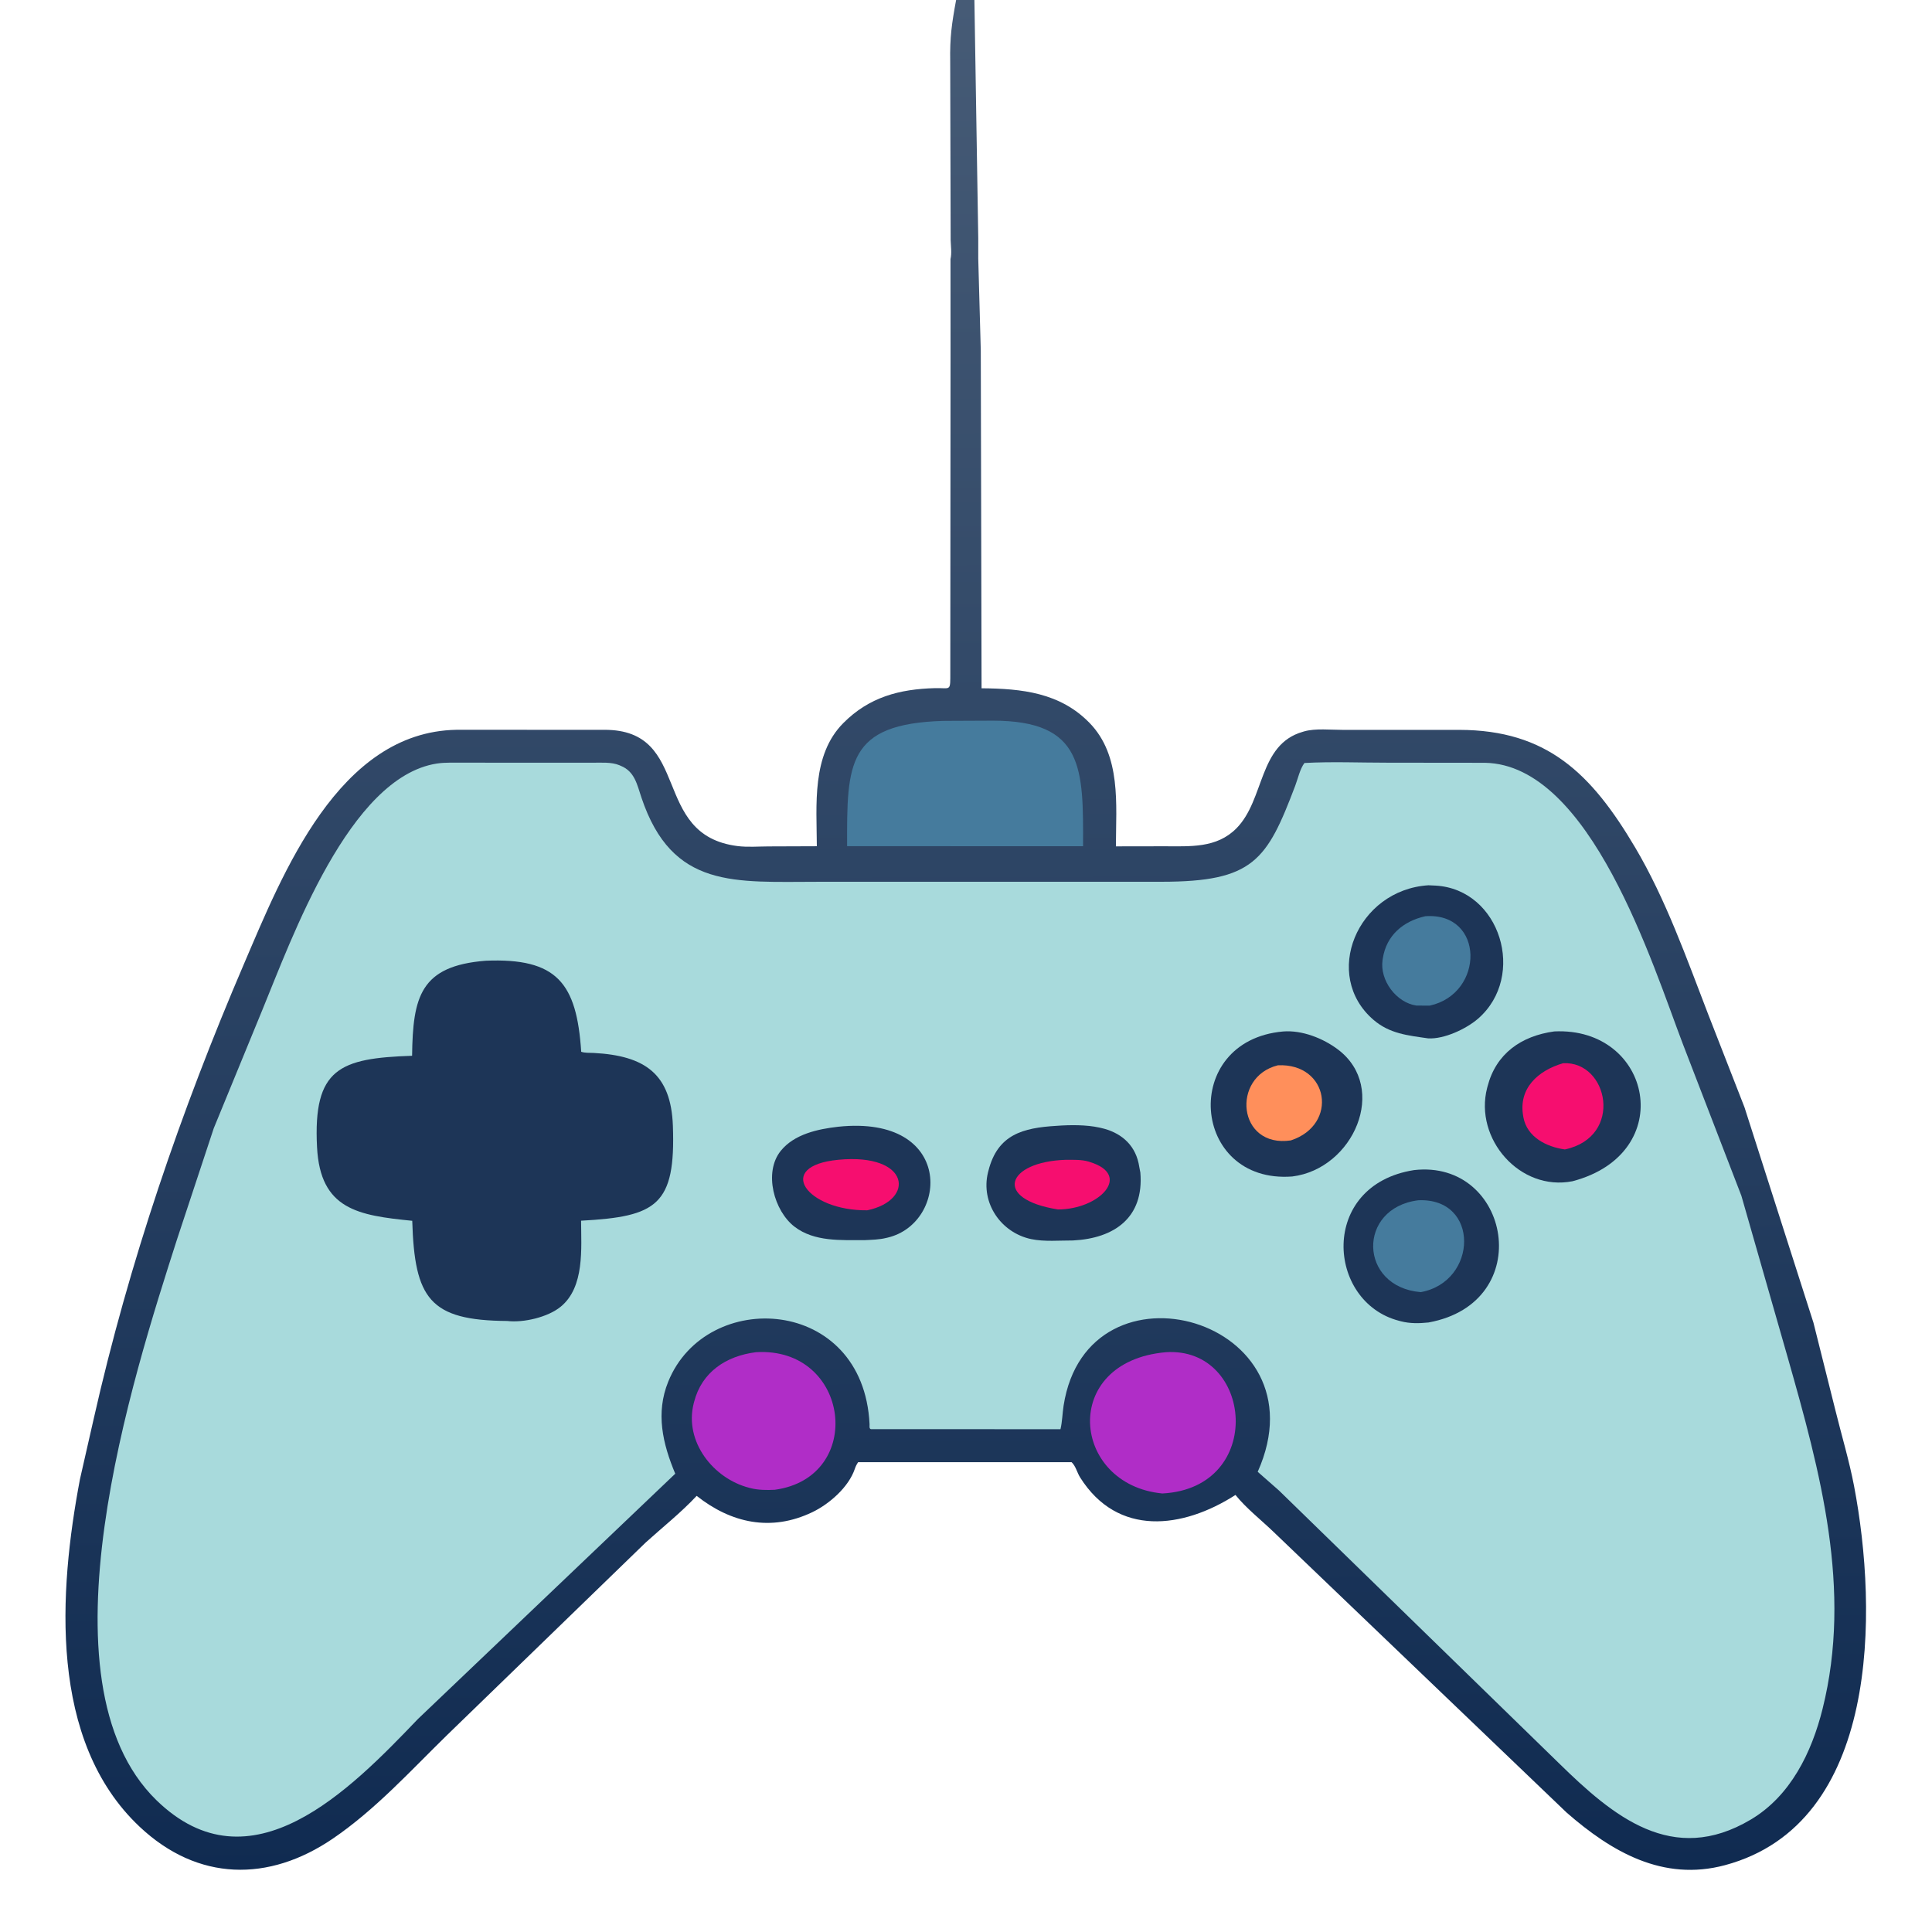 <?xml version="1.0" encoding="utf-8" ?>
<svg xmlns="http://www.w3.org/2000/svg" xmlns:xlink="http://www.w3.org/1999/xlink" width="512" height="512">
	<defs>
		<linearGradient id="gradient_0" gradientUnits="userSpaceOnUse" x1="256.235" y1="495.93" x2="254.502" y2="-0.004">
			<stop offset="0" stop-color="#102B51"/>
			<stop offset="1" stop-color="#465B76"/>
		</linearGradient>
	</defs>
	<path fill="url(#gradient_0)" d="M253.381 0L258.227 0L259.246 63.095L259.246 68.486L259.918 92.916L260.125 182.402C270.756 182.482 280.932 183.551 288.748 191.589C297.185 200.266 295.746 213.174 295.726 224.293L308.439 224.272C315.358 224.26 322.415 224.862 327.704 219.479C335.206 211.845 333.459 197.31 345.25 193.935L345.547 193.844C348.533 192.965 352.723 193.431 355.857 193.425L386.708 193.423C409.949 193.465 421.718 204.948 433.345 224.608C441.467 238.343 446.944 253.908 452.666 268.741L462.31 293.448L480.588 350.541L486.425 373.832C488.053 380.431 490.057 387.086 491.335 393.755C497.706 427.018 498.207 483.282 457.135 494.291C440.695 498.697 427.052 490.734 415.161 480.342L337.464 405.93C334.201 402.792 330.244 399.699 327.414 396.179C313.41 405.154 296.197 407.326 286.248 391.543C285.42 390.229 285.111 388.559 283.981 387.49L227.414 387.497C227.018 388.083 226.765 388.584 226.539 389.255C224.91 394.103 219.785 398.584 215.273 400.745C204.304 405.996 193.734 403.626 184.627 396.42C180.449 400.887 175.65 404.681 171.118 408.776L118.528 459.766C108.809 469.261 99.472 479.583 88.184 487.268C71.218 498.818 52.438 498.626 37.018 484.118C12.802 461.334 15.58 421.643 21.185 392.023L24.841 375.961C34.178 334.608 47.964 294.366 64.661 255.431C74.898 231.559 89.69 193.98 120.927 193.404L160.113 193.409C183.631 193.325 172.204 221.29 195.467 224.219C198.095 224.55 201.002 224.319 203.66 224.307L216.47 224.261C216.422 213.343 215.052 200.108 223.482 191.626C230.316 184.749 238.334 182.611 247.793 182.363C251.484 182.265 251.828 183.185 251.838 179.712L251.903 94.096L251.891 68.647C252.257 67.172 251.982 65.184 251.933 63.669L251.814 16.297C251.701 9.879 252.231 6.229 253.381 0Z"/>
	<path fill="#B02DC7" d="M200.354 358.345C225.315 356.843 229.468 391.531 205.309 394.807C203.238 394.909 200.976 394.895 198.958 394.388L198.5 394.267C189.009 391.811 181.307 382.048 183.83 371.945L183.948 371.5C185.984 363.603 192.425 359.331 200.354 358.345Z"/>
	<path fill="#B02DC7" d="M308.923 358.354C332.062 356.782 335.531 394.34 308.041 395.787C283.841 393.465 280.845 360.855 308.923 358.354Z"/>
	<path fill="#457B9D" d="M249.987 191.043C250.09 191.094 250.013 191.043 250.259 191.039L263.101 190.982C287.301 190.98 287.084 203.72 287.023 224.253L261.875 224.25L224.493 224.248C224.434 202.328 224.435 191.798 249.987 191.043Z"/>
	<path fill="#A8DADC" d="M123.16 202.115L156.955 202.127C159.237 202.14 162.021 201.894 164.152 202.796L164.5 202.949C168.206 204.448 168.827 207.907 169.991 211.375C178.158 235.706 194.775 233.672 216.956 233.681L307.837 233.676C332.177 233.664 335.738 228.032 343.242 208.25C343.941 206.407 344.527 203.712 345.693 202.2C352.999 201.799 360.505 202.127 367.83 202.121L393.521 202.148C421.542 202.632 437.983 255.727 445.979 276.679L461.486 316.894L473.729 359.625C482.407 390.107 490.902 421.214 482.999 452.875C480.12 464.408 474.524 475.949 463.957 482.219C443.22 494.524 427.529 481.376 413.078 467.216L338.92 394.979L333.304 390.045C351.424 349.512 288.204 331.611 281.864 372.515C281.546 374.567 281.515 376.745 281.04 378.753L230.818 378.746C230.283 378.615 230.465 377.892 230.442 377.432C228.803 343.45 187.186 341.243 177.091 366.147C173.711 374.486 175.611 382.573 178.947 390.548L110.744 455.564C92.746 474.389 66.404 501.336 41.478 477.094C9.058 445.563 35.364 364.503 46.88 328.546L56.65 298.997L69.481 267.749C77.368 248.627 92.54 206.032 115.694 202.359C118.083 201.98 120.737 202.144 123.16 202.115Z"/>
	<path fill="#1D3557" d="M280.033 298.357C283.543 298.091 287.884 298.056 291.323 298.814L291.75 298.911C296.762 300.027 300.588 303.052 301.737 308.252L302.206 310.75C303.202 322.675 295.318 328.181 284.374 328.735C280.842 328.723 276.758 329.104 273.299 328.38C265.283 326.704 259.844 318.827 261.828 310.706L261.946 310.25C264.376 300.695 270.978 298.882 280.033 298.357Z"/>
	<path fill="#F60E6F" d="M282.392 307.364C284.319 307.367 286.646 307.275 288.491 307.833L288.875 307.958C300.136 311.447 291.264 320.53 280.356 320.518C262.983 317.758 266.77 307.879 282.392 307.364Z"/>
	<path fill="#1D3557" d="M222.136 298.597C252.929 295.365 251.392 324.113 235.281 327.968L234.875 328.062C232.984 328.523 231.074 328.559 229.137 328.651C222.901 328.619 215.819 329.131 210.555 325.086C205.134 320.921 202.311 310.722 206.892 305.009C210.462 300.557 216.752 299.208 222.136 298.597Z"/>
	<path fill="#F60E6F" d="M222.182 307.353C241.25 305.529 242.621 318.083 229.825 320.743C213.81 320.904 205.043 308.976 222.182 307.353Z"/>
	<path fill="#1D3557" d="M340.03 273.352C345.048 272.942 350.657 275.158 354.603 278.15C368.023 288.324 358.717 309.755 342.462 311.781C315.571 313.81 312.669 275.802 340.03 273.352Z"/>
	<path fill="#FF8F5B" d="M338.66 282.313C352.183 281.698 354.797 298.057 342.082 302.222C327.942 304.313 326.219 285.367 338.66 282.313Z"/>
	<path fill="#1D3557" d="M411.89 273.338C437.759 272.073 444.842 305.625 416.741 313.038C402.797 315.793 390.634 301.796 394.103 288.324L394.224 287.875C396.469 279.224 403.131 274.538 411.89 273.338Z"/>
	<path fill="#F60E6F" d="M414.23 281.766C426.234 281.111 430.408 301.288 414.702 304.615C409.883 303.948 404.703 301.382 403.724 296.135L403.659 295.755C402.356 288.416 407.601 283.699 414.23 281.766Z"/>
	<path fill="#1D3557" d="M378.539 234.606L380.449 234.693C397.648 235.675 404.595 258.701 391.738 269.929C388.614 272.657 382.668 275.451 378.445 275.175C373.101 274.4 368.286 273.96 364 270.278C350.271 258.483 359.602 235.831 378.539 234.606Z"/>
	<path fill="#457B9D" d="M377.742 242.804C393.477 241.711 393.465 263.316 378.9 266.499L375.375 266.488C370.003 265.714 365.614 259.767 366.392 254.424L366.459 254C367.388 247.912 371.834 244.122 377.742 242.804Z"/>
	<path fill="#1D3557" d="M374.729 310.088C400.239 307.169 407.433 345.236 378.556 350.474C376.1 350.73 373.642 350.778 371.233 350.149L370.75 350.021C351.499 345.042 349.507 314.04 374.729 310.088Z"/>
	<path fill="#457B9D" d="M375.868 318.083C392.223 317.36 391.678 339.68 376.512 342.432C360.038 341.048 359.589 320.124 375.868 318.083Z"/>
	<path fill="#1D3557" d="M128.706 254.604C147.613 253.82 152.836 260.509 154.026 278.731C155.009 279.079 156.288 278.988 157.332 279.042C170.925 279.755 177.828 284.617 178.322 298.336C179.081 319.42 174.03 322.424 153.993 323.497C154.015 330.804 154.967 341.053 148.611 346.277C145.185 349.093 138.736 350.58 134.402 350.071C113.855 349.936 109.863 344.148 109.249 323.524C94.971 322.094 84.879 320.576 84.02 304.04C82.93 283.078 90.083 280.436 109.209 279.793C109.401 264.107 111.419 255.975 128.706 254.604Z"/>
</svg>
